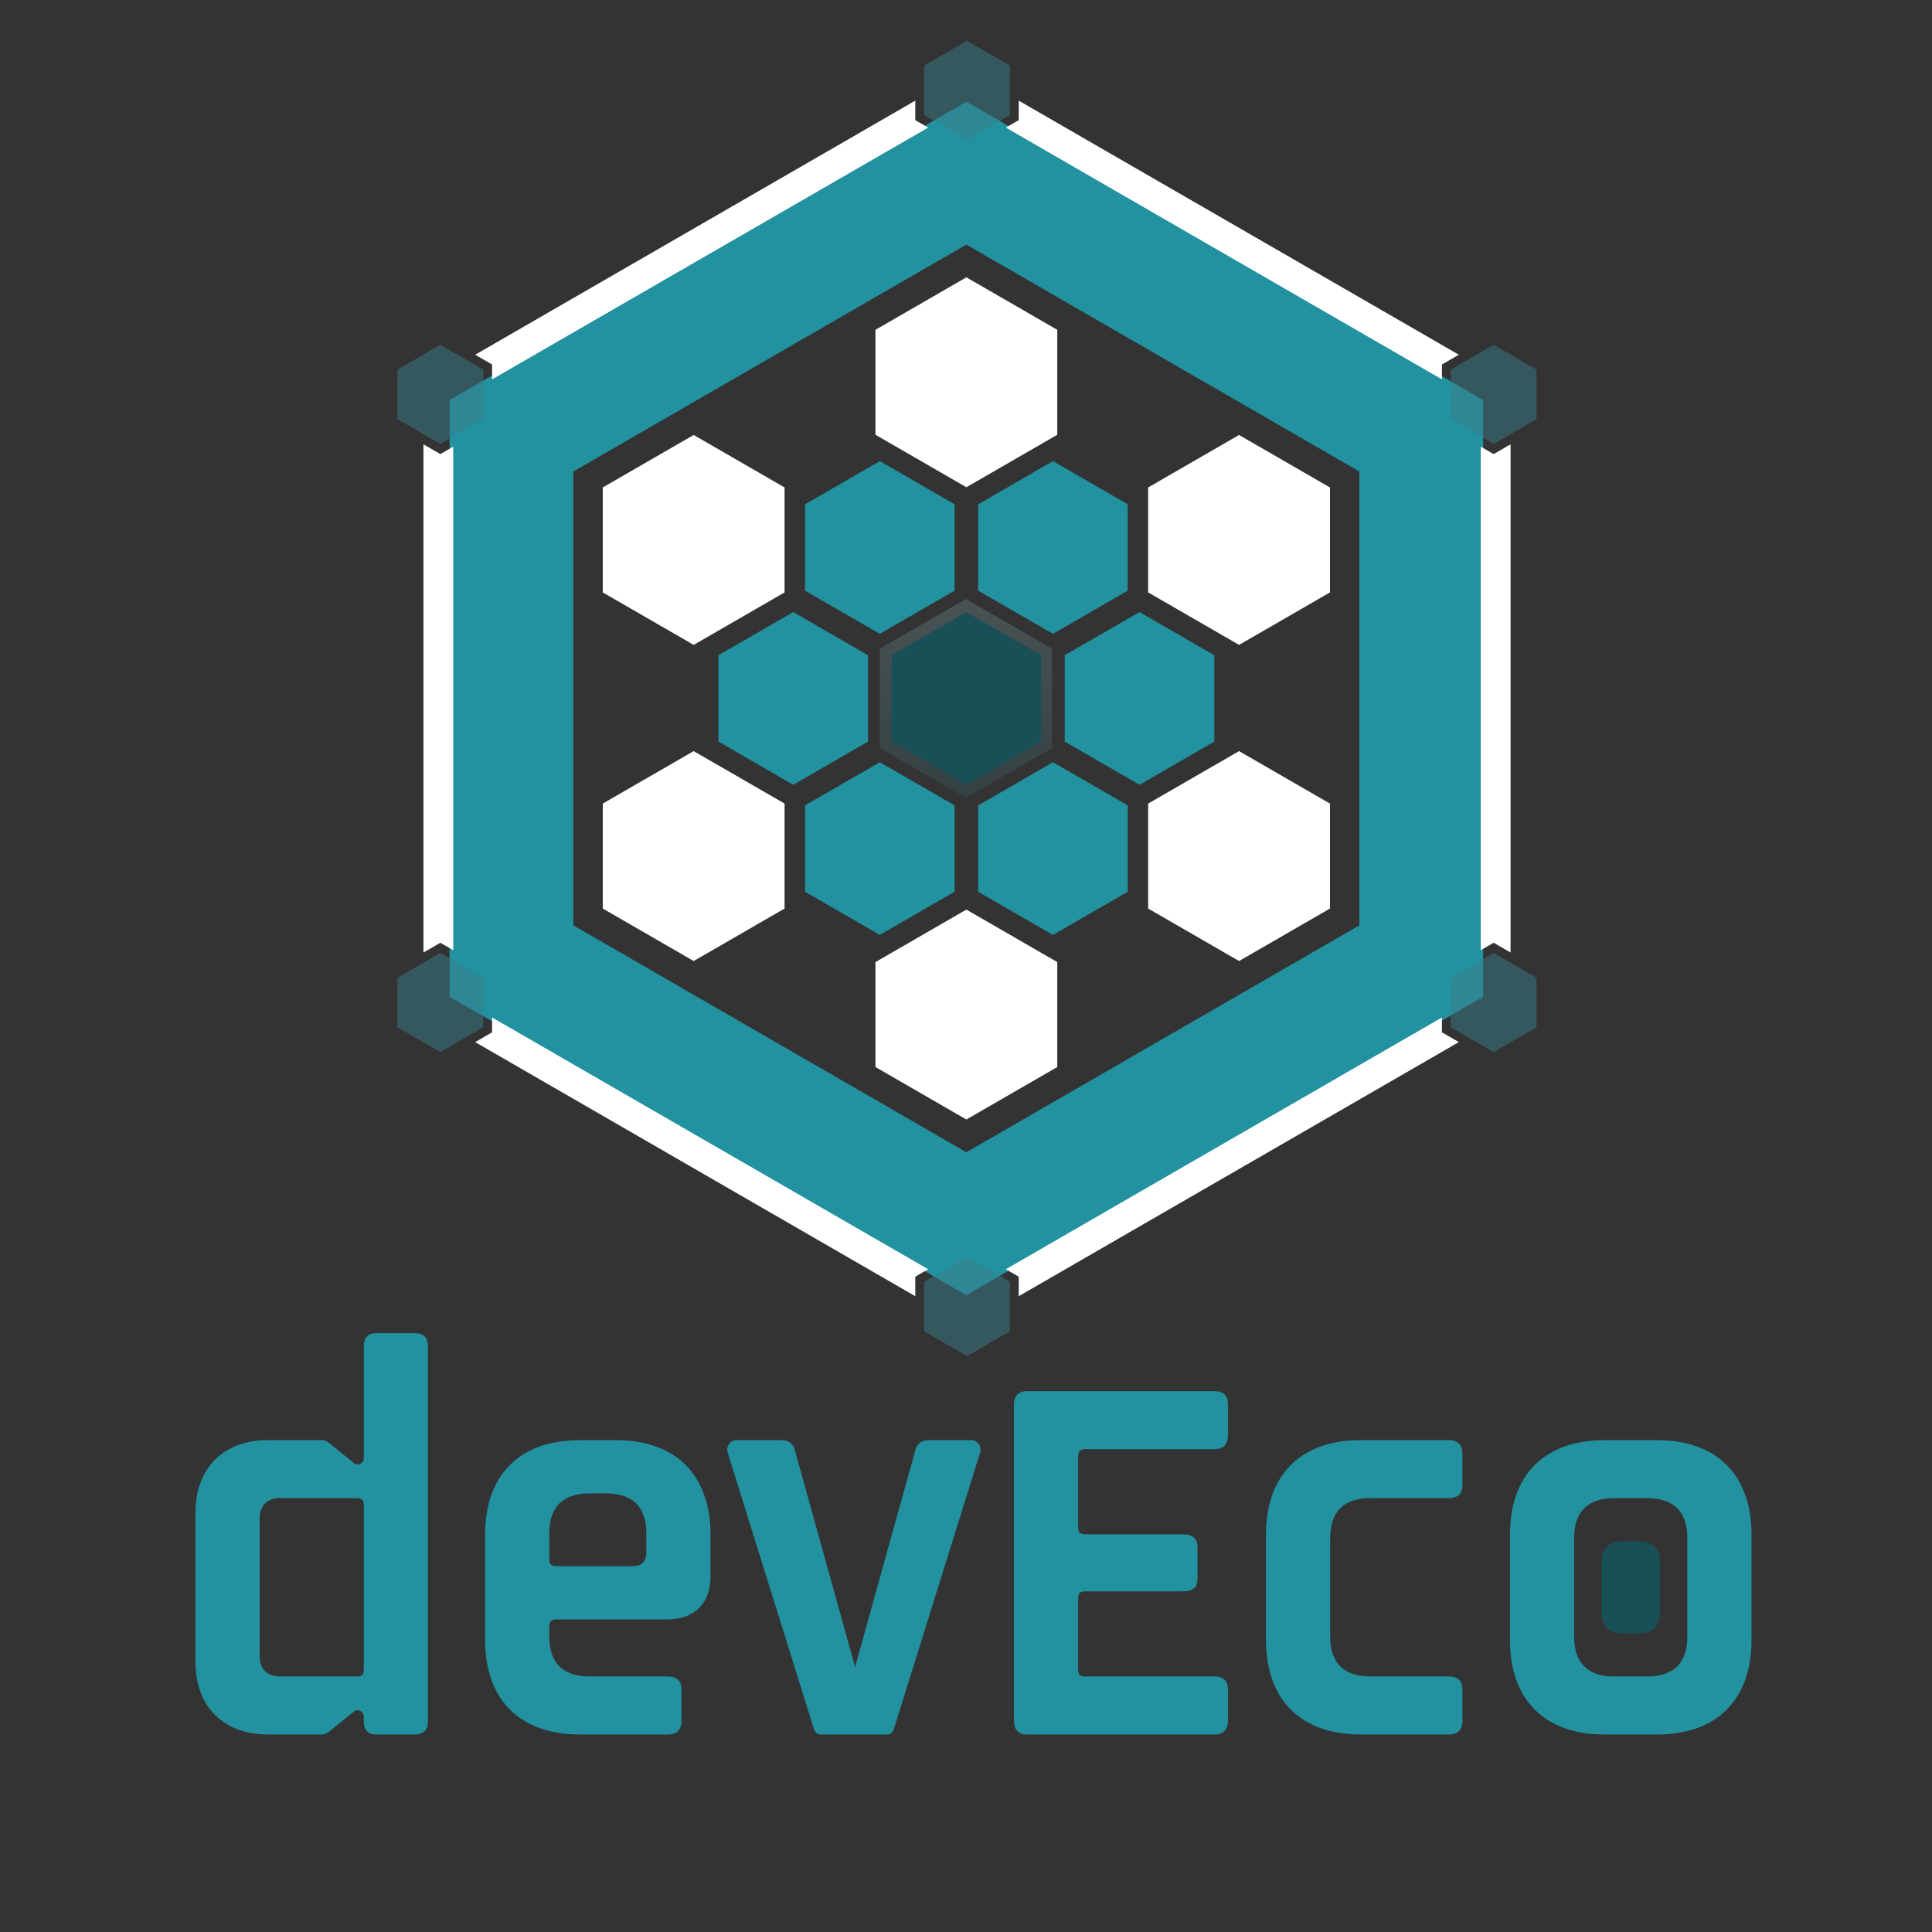 <?xml version="1.0" encoding="UTF-8"?>
<svg id="Layer_1" data-name="Layer 1" xmlns="http://www.w3.org/2000/svg" xmlns:xlink="http://www.w3.org/1999/xlink" viewBox="0 0 1920 1920">
  <rect x="0" y="0" width="1920" height="1920" fill="#333333" stroke="none"/>
  <defs>
    <style>
      .cls-1 {
        fill: #fff;
      }

      .cls-2 {
        fill: #2291a0;
      }

      .cls-3 {
        fill: url(#linear-gradient);
        opacity: .18;
      }

      .cls-4 {
        fill: #194f56;
      }

      .cls-5 {
        fill: #387d8a;
      }

      .cls-6 {
        opacity: .5;
      }
    </style>
    <linearGradient id="linear-gradient" x1="959.937" y1="792.92" x2="959.937" y2="595.243" gradientUnits="userSpaceOnUse">
      <stop offset="0" stop-color="#377d8a"/>
      <stop offset=".966" stop-color="#a9dfed"/>
    </linearGradient>
  </defs>
  <g>
    <path class="cls-2" d="M266.09,1431.183h52.933c2.363,0,5.199.473,8.034,2.836l24.576,19.85c4.726,3.78,9.925-.473,9.925-4.727v-111.063c0-8.979,4.253-13.232,12.761-13.232h37.809c8.507,0,13.233,4.253,13.233,13.232v372.417c0,8.979-4.727,13.233-13.233,13.233h-37.809c-8.507,0-12.761-4.254-12.761-13.233v-4.726c0-4.254-5.199-8.507-9.925-4.727l-24.576,19.85c-2.835,2.363-5.671,2.836-8.034,2.836h-52.933c-43.953,0-71.837-27.884-71.837-71.837v-148.872c0-43.953,27.884-71.837,71.837-71.837ZM258.056,1646.221c0,12.287,7.562,19.85,19.85,19.85h76.563c5.199,0,7.089-1.891,7.089-7.09v-163.05c0-5.199-1.89-7.09-7.089-7.09h-76.563c-12.288,0-19.85,7.562-19.85,19.85v137.53Z"/>
    <path class="cls-2" d="M706.092,1525.232v41.59c0,26.466-16.069,42.534-42.535,42.534h-110.591c-5.199,0-7.089,1.891-7.089,7.09v9.925c0,26.466,13.706,39.699,40.172,39.699h77.98c8.507,0,13.233,4.253,13.233,12.76v31.665c0,8.507-4.726,13.233-13.233,13.233h-87.905c-59.549,0-94.05-34.501-94.05-94.05v-104.446c0-59.549,34.501-94.05,94.05-94.05h35.918c59.549,0,94.049,34.501,94.049,94.05ZM602.118,1484.115h-16.069c-26.466,0-40.172,13.232-40.172,39.699v25.521c0,5.199,1.89,7.09,7.089,7.09h76.09c8.507,0,13.233-4.727,13.233-13.233v-19.377c0-26.467-13.706-39.699-40.172-39.699Z"/>
    <path class="cls-2" d="M808.657,1717.585l-85.542-274.114c-1.89-6.145,2.836-12.288,8.507-12.288h45.371c6.616,0,11.342,3.781,12.76,9.452l60.021,215.983,60.021-215.983c1.418-5.671,6.144-9.452,12.761-9.452h43.008c5.671,0,10.397,6.144,8.507,12.288l-85.542,274.114c-1.418,4.253-3.309,6.144-7.089,6.144h-65.693c-3.781,0-5.671-1.891-7.089-6.144Z"/>
    <path class="cls-2" d="M1220.299,1678.83v31.665c0,8.507-4.726,13.233-13.233,13.233h-186.208c-8.507,0-13.233-4.727-13.233-13.233v-314.758c0-8.98,4.727-13.233,13.233-13.233h186.208c8.508,0,13.233,4.253,13.233,12.761v31.664c0,8.508-4.726,13.233-13.233,13.233h-128.55c-5.198,0-7.089,1.891-7.089,7.089v70.419c0,5.199,1.891,7.09,7.089,7.09h96.886c9.925,0,14.65,4.253,14.65,12.76v31.665c0,8.507-4.726,12.288-14.65,12.288h-96.886c-5.198,0-7.089,1.891-7.089,7.089v70.419c0,5.199,1.891,7.09,7.089,7.09h128.55c8.508,0,13.233,4.253,13.233,12.76Z"/>
    <path class="cls-2" d="M1352.161,1431.183h87.905c8.507,0,13.233,4.727,13.233,13.233v31.665c0,8.507-4.727,12.76-13.233,12.76h-77.98c-26.467,0-40.172,13.233-40.172,39.699v97.831c0,26.466,13.705,39.699,40.172,39.699h77.98c8.507,0,13.233,4.253,13.233,12.76v31.665c0,8.507-4.727,13.233-13.233,13.233h-87.905c-59.549,0-94.05-34.501-94.05-94.05v-104.446c0-59.549,34.501-94.05,94.05-94.05Z"/>
    <path class="cls-2" d="M1500.557,1629.679v-104.446c0-59.549,34.501-94.05,94.05-94.05h51.987c59.549,0,94.049,34.501,94.049,94.05v104.446c0,59.549-34.5,94.05-94.049,94.05h-51.987c-59.549,0-94.05-34.501-94.05-94.05ZM1676.841,1626.371v-97.831c0-26.466-13.706-39.699-40.172-39.699h-32.138c-26.467,0-40.172,13.233-40.172,39.699v97.831c0,26.466,13.705,39.699,40.172,39.699h32.138c26.466,0,40.172-13.233,40.172-39.699Z"/>
  </g>
  <path class="cls-4" d="M1649.581,1602.662v-50.413c0-13.638-7.063-20.457-20.701-20.457h-16.561c-13.639,0-20.701,6.819-20.701,20.457v50.413c0,13.638,7.062,20.457,20.701,20.457h16.561c13.638,0,20.701-6.819,20.701-20.457Z"/>
  <g>
    <polygon class="cls-3" points="874.341 644.662 874.341 743.501 959.937 792.92 1045.534 743.501 1045.534 644.662 959.937 595.243 874.341 644.662"/>
    <g>
      <polygon class="cls-1" points="599.032 798.597 599.032 902.905 689.366 955.059 779.699 902.905 779.699 798.597 689.366 746.443 599.032 798.597"/>
      <polygon class="cls-1" points="870.032 956.098 870.032 1060.406 960.365 1112.56 1050.699 1060.406 1050.699 956.098 960.365 903.944 870.032 956.098"/>
      <polygon class="cls-1" points="1141.032 798.597 1141.032 902.905 1231.365 955.059 1321.698 902.905 1321.698 798.597 1231.365 746.443 1141.032 798.597"/>
      <polygon class="cls-1" points="599.032 484.427 599.032 588.735 689.365 640.889 779.699 588.735 779.699 484.427 689.365 432.273 599.032 484.427"/>
      <polygon class="cls-1" points="870.032 327.758 870.032 432.066 960.365 484.219 1050.699 432.066 1050.699 327.758 960.365 275.604 870.032 327.758"/>
      <polygon class="cls-1" points="1141.032 484.427 1141.032 588.735 1231.365 640.889 1321.698 588.735 1321.698 484.427 1231.365 432.273 1141.032 484.427"/>
    </g>
    <polygon class="cls-2" points="800.01 886.203 800.01 800.384 874.332 757.475 948.653 800.384 948.653 886.203 874.332 929.112 800.01 886.203"/>
    <polygon class="cls-2" points="972.078 886.203 972.078 800.384 1046.399 757.475 1120.721 800.384 1120.721 886.203 1046.399 929.112 972.078 886.203"/>
    <polygon class="cls-2" points="713.977 736.991 713.977 651.172 788.298 608.263 862.619 651.172 862.619 736.991 788.298 779.901 713.977 736.991"/>
    <polygon class="cls-2" points="800.011 586.987 800.011 501.168 874.332 458.259 948.653 501.168 948.653 586.987 874.332 629.896 800.011 586.987"/>
    <polygon class="cls-4" points="886.045 736.991 886.045 651.172 960.366 608.263 1034.687 651.172 1034.687 736.991 960.366 779.901 886.045 736.991"/>
    <polygon class="cls-2" points="972.078 586.987 972.078 501.168 1046.4 458.259 1120.721 501.168 1120.721 586.987 1046.4 629.896 972.078 586.987"/>
    <polygon class="cls-2" points="1058.112 736.991 1058.112 651.172 1132.433 608.263 1206.754 651.172 1206.754 736.991 1132.433 779.901 1058.112 736.991"/>
    <path class="cls-2" d="M960.365,101.049L446.785,397.566v593.032l513.581,296.516,513.581-296.516V397.566L960.365,101.049ZM1350.953,919.587l-390.587,225.506-390.587-225.506v-451.012l390.587-225.506,390.587,225.506v451.012Z"/>
    <g class="cls-6">
      <polygon class="cls-5" points="1003.635 1323.047 1003.635 1273.816 961 1249.201 918.365 1273.816 918.365 1323.047 961 1347.663 1003.635 1323.047"/>
      <polygon class="cls-5" points="1527.018 1020.872 1527.018 971.641 1484.383 947.026 1441.747 971.641 1441.747 1020.872 1484.383 1045.488 1527.018 1020.872"/>
      <polygon class="cls-5" points="1441.747 367.291 1441.747 416.522 1484.383 441.137 1527.018 416.522 1527.018 367.291 1484.383 342.676 1441.747 367.291"/>
      <polygon class="cls-5" points="394.982 367.291 394.982 416.522 437.618 441.137 480.253 416.522 480.253 367.291 437.618 342.676 394.982 367.291"/>
      <polygon class="cls-5" points="1003.635 114.347 1003.635 65.116 961 40.501 918.365 65.116 918.365 114.347 961 138.962 1003.635 114.347"/>
      <polygon class="cls-5" points="480.253 1020.872 480.253 971.641 437.618 947.026 394.982 971.641 394.982 1020.872 437.618 1045.488 480.253 1020.872"/>
    </g>
    <g>
      <polygon class="cls-1" points="909.594 1268.752 913.979 1266.22 922.403 1261.357 489.023 1011.146 489.023 1020.872 489.023 1025.936 484.638 1028.468 472.229 1035.632 909.594 1288.144 909.594 1273.816 909.594 1268.752"/>
      <polygon class="cls-1" points="1012.406 119.411 1008.02 121.943 999.597 126.806 1432.976 377.016 1432.976 367.291 1432.976 362.227 1437.362 359.695 1449.77 352.531 1012.406 100.019 1012.406 114.347 1012.406 119.411"/>
      <polygon class="cls-1" points="909.594 100.019 472.229 352.531 484.638 359.695 489.023 362.227 489.023 367.291 489.023 377.017 922.402 126.806 913.979 121.943 909.594 119.411 909.594 114.347 909.594 100.019"/>
      <polygon class="cls-1" points="1488.768 448.733 1484.382 451.265 1479.997 448.733 1471.574 443.87 1471.574 944.292 1479.997 939.43 1484.382 936.898 1488.768 939.43 1501.176 946.594 1501.176 441.569 1488.768 448.733"/>
      <polygon class="cls-1" points="1012.406 1288.144 1449.77 1035.632 1437.362 1028.468 1432.976 1025.936 1432.976 1020.872 1432.976 1011.146 999.597 1261.357 1008.02 1266.22 1012.406 1268.752 1012.406 1273.816 1012.406 1288.144"/>
      <polygon class="cls-1" points="433.232 939.43 437.617 936.898 442.003 939.43 450.426 944.293 450.426 443.87 442.003 448.733 437.617 451.265 433.232 448.733 420.824 441.569 420.824 946.594 433.232 939.43"/>
    </g>
  </g>
</svg>